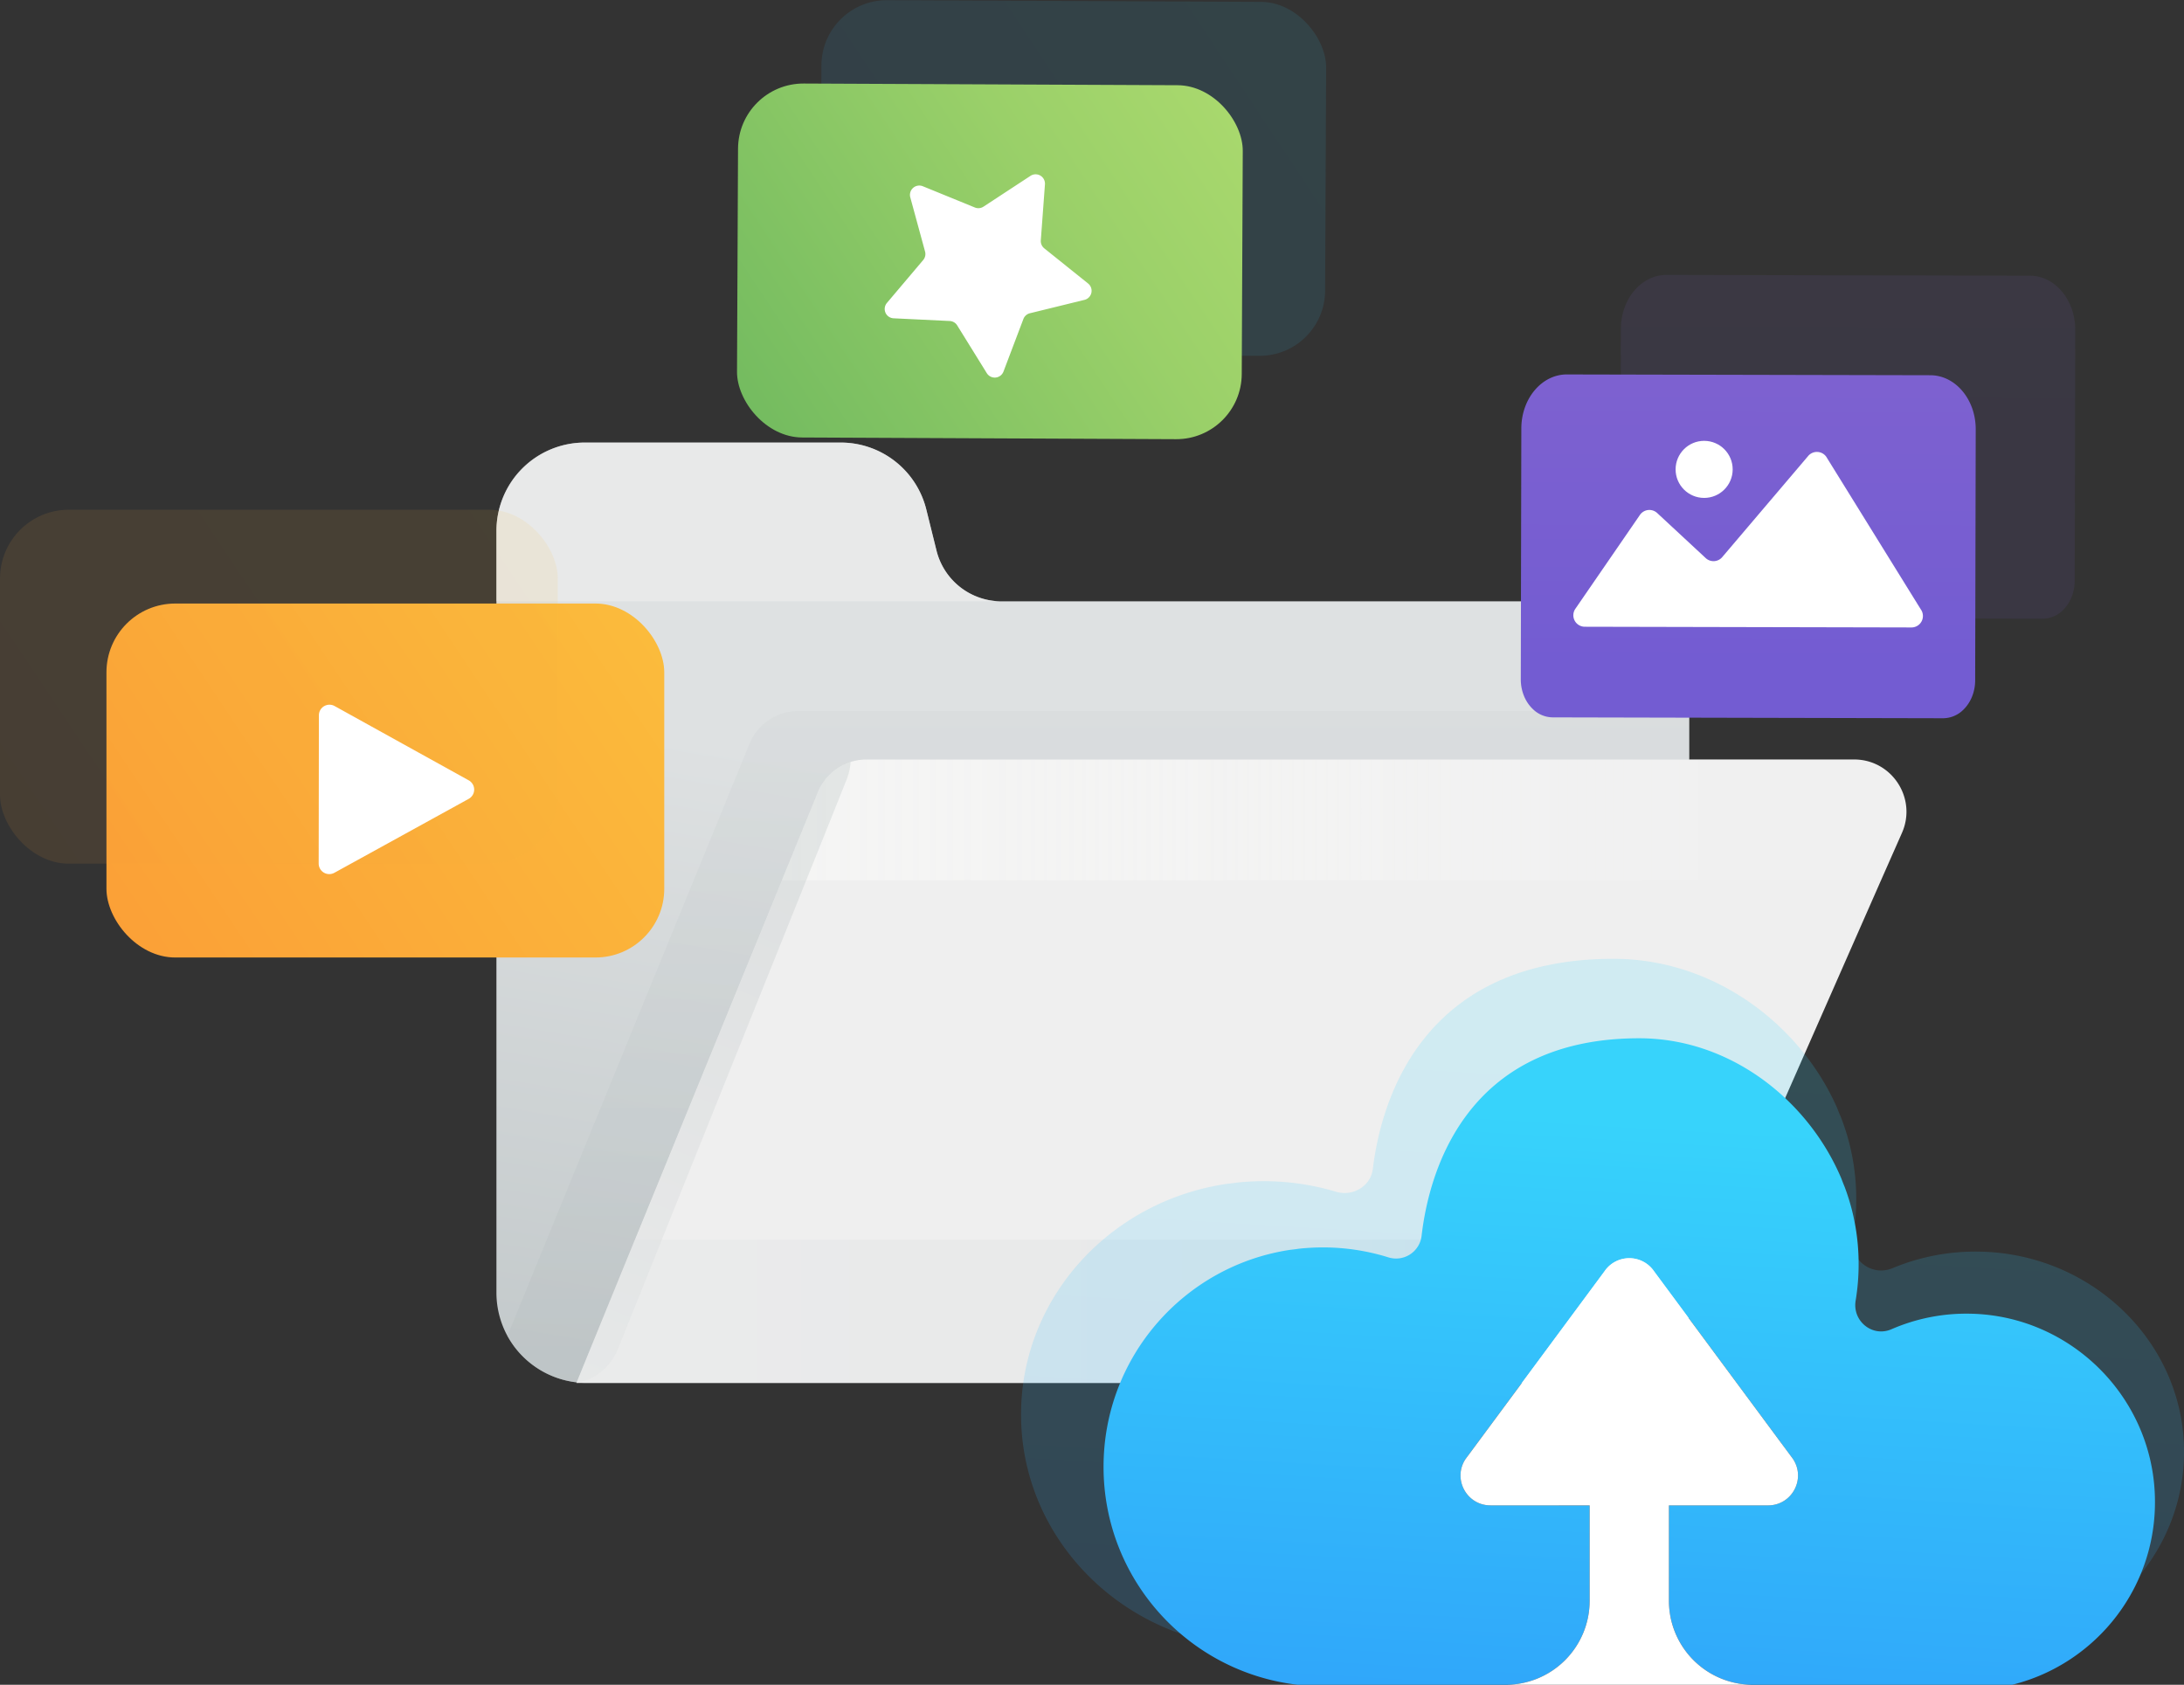 <svg xmlns="http://www.w3.org/2000/svg" xmlns:xlink="http://www.w3.org/1999/xlink" data-name="Layer 1" viewBox="0 0 2477.33 1911.26" id="files-cloud-backup"><rect x="0" y="0" width="2477.33" height="1911.26" fill="#333333" stroke="none"/><defs><linearGradient id="a" x1="2404.74" x2="2215.71" y1="2151.96" y2="3275.03" gradientUnits="userSpaceOnUse"><stop offset="0" stop-color="#dee1e2"></stop><stop offset="1" stop-color="#b4bcbe"></stop></linearGradient><linearGradient id="d" x1="2001.18" x2="3215.79" y1="2163.45" y2="2163.45" gradientUnits="userSpaceOnUse"><stop offset="0" stop-color="#fefefc"></stop><stop offset=".09" stop-color="#fefefc" stop-opacity=".96"></stop><stop offset=".25" stop-color="#fefefc" stop-opacity=".86"></stop><stop offset=".44" stop-color="#fefefd" stop-opacity=".7"></stop><stop offset=".68" stop-color="#fffffe" stop-opacity=".47"></stop><stop offset=".93" stop-color="#fff" stop-opacity=".18"></stop><stop offset="1" stop-color="#fff" stop-opacity=".1"></stop></linearGradient><linearGradient id="e" x1="2391.45" x2="2391.45" y1="1782.57" y2="2874.26" xlink:href="#a"></linearGradient><linearGradient id="f" x1="1912.89" x2="5582.36" y1="2720.86" y2="2720.86" xlink:href="#a"></linearGradient><linearGradient id="g" x1="1791.26" x2="2035.39" y1="2875.23" y2="2247.48" xlink:href="#a"></linearGradient><linearGradient id="b" x1="-23.29" x2="721.46" y1="1193.49" y2="695.17" gradientUnits="userSpaceOnUse"><stop offset="0" stop-color="#fb9835"></stop><stop offset="1" stop-color="#fbbb3c"></stop></linearGradient><linearGradient id="h" x1="-144.03" x2="600.71" y1="1087.07" y2="588.75" xlink:href="#b"></linearGradient><linearGradient id="c" x1="1950.77" x2="2644.61" y1="1779.2" y2="1314.94" gradientTransform="translate(-16.48 -57.17)" gradientUnits="userSpaceOnUse"><stop offset="0" stop-color="#2fa2fa"></stop><stop offset="1" stop-color="#37d3fb"></stop></linearGradient><linearGradient id="i" x1="1856.61" x2="2550.45" y1="1874.2" y2="1409.94" gradientTransform="translate(-16.9 -57.59)" gradientUnits="userSpaceOnUse"><stop offset="0" stop-color="#60b05b"></stop><stop offset=".25" stop-color="#75bc60"></stop><stop offset=".74" stop-color="#9ad069"></stop><stop offset="1" stop-color="#a8d86d"></stop></linearGradient><linearGradient id="j" x1="2939.59" x2="2985.92" y1="3257.33" y2="2482.21" xlink:href="#c"></linearGradient><linearGradient id="k" x1="2971.42" x2="3014.94" y1="3290.64" y2="2562.65" xlink:href="#c"></linearGradient><linearGradient id="l" x1="3333.54" x2="3333.54" y1="1814.09" y2="915.78" gradientTransform="rotate(.12 -26447.91 -42099.056)" gradientUnits="userSpaceOnUse"><stop offset="0" stop-color="#735cd2"></stop><stop offset="1" stop-color="#946acc"></stop></linearGradient><linearGradient id="m" x1="3220.87" x2="3220.87" y1="1927.25" y2="1028.93" gradientTransform="rotate(.12 -26447.91 -42099.056)" gradientUnits="userSpaceOnUse"><stop offset="0" stop-color="#735cd2"></stop><stop offset="1" stop-color="#8f6acc"></stop></linearGradient></defs><path fill="url(#a)" d="M3061.71 2017.41v682.76c0 55.94-46 101.93-102.09 101.93H1810.86a86.06 86.06 0 0 1-11.19-.62 103 103 0 0 1-70.55-40.4 116.9 116.9 0 0 1-7.92-12.28 103.22 103.22 0 0 1-12.44-48.63v-864.88a100.38 100.38 0 0 1 99.92-99.91h290.73a100 100 0 0 1 97 76l11.5 46.3a75.82 75.82 0 0 0 73.66 57.81h678.26c55.89-.01 101.88 45.83 101.88 101.92Z" transform="translate(-1145.66 -1233.32)"></path><path fill="#efefef" d="m3303.14 2178-23.85 54-179.4 407.61-55.89 127.12a59.39 59.39 0 0 1-54.27 35.43H1799.48l.28-.56 66.12-162 166.56-407.6 41-100.31a59 59 0 0 1 37.1-34 58 58 0 0 1 17.72-2.79h1120.6c42.7 0 71.44 43.94 54.28 83.1Z" transform="translate(-1145.66 -1233.32)"></path><path fill="url(#d)" d="m3303.1 2178-23.77 54H2032.48l41-100.26a59.39 59.39 0 0 1 54.91-36.82h1120.5c42.71-.01 71.4 43.93 54.21 83.08Z" opacity=".39" transform="translate(-1145.66 -1233.32)"></path><path fill="url(#e)" d="M3061.64 2040v54.91h-933.3a59.39 59.39 0 0 0-54.91 36.82l-207.61 507.87-66.15 161.88a102.55 102.55 0 0 1-78.42-52.71l67.05-164.08 207.61-507.86a59.39 59.39 0 0 1 54.91-36.82Z" opacity=".48" transform="translate(-1145.66 -1233.32)"></path><path fill="#efefef" d="M2281.49 1915.42h-572.67v-80.17a99.85 99.85 0 0 1 99.86-99.86h290.67a99.9 99.9 0 0 1 97 75.95l11.46 46.26a75.87 75.87 0 0 0 73.68 57.82Z" opacity=".59" transform="translate(-1145.66 -1233.32)"></path><path fill="url(#f)" d="m3099.88 2639.6-55.94 127.12a59.26 59.26 0 0 1-54.26 35.4H1799.42l66.41-162.53Z" opacity=".27" transform="translate(-1145.66 -1233.32)"></path><path fill="url(#g)" d="M2110.56 2097.69a70.23 70.23 0 0 1-4.88 20.78l-23.68 59.15-179.39 446.54-55.94 139.22c-8.65 21.06-26.37 35.43-46.87 38.23l66.12-162L2032.44 2232l41-100.31a59 59 0 0 1 37.12-34Z" opacity=".28" transform="translate(-1145.66 -1233.32)"></path><rect width="632.72" height="401.54" x="120.75" y="684.67" fill="url(#b)" rx="78.02" ry="78.02"></rect><rect width="632.72" height="401.54" y="578.24" fill="url(#h)" opacity=".1" rx="78.02" ry="78.02"></rect><path fill="#fff" d="M1677.25 2118.5a12 12 0 0 1 0 21.09l-75.51 41.57-76.74 42.24a12 12 0 0 1-17.86-10.57l.12-84 .12-84a12 12 0 0 1 17.89-10.52l76.61 42.46Z" transform="translate(-1145.66 -1233.32)"></path><rect width="572.53" height="401.54" x="2076.95" y="1234.26" fill="url(#c)" opacity=".1" rx="74.22" ry="74.22" transform="rotate(.26 273528.506 -251676.16)"></rect><rect width="572.53" height="401.54" x="1982.37" y="1328.84" fill="url(#i)" rx="74.22" ry="74.22" transform="rotate(.26 273436.162 -251583.395)"></rect><path fill="#fff" d="m2330.95 1442.49-4.69 63.56a10.6 10.6 0 0 0 3.94 9l49.7 39.89a10.6 10.6 0 0 1-4.11 18.56l-61.9 15.18a10.6 10.6 0 0 0-7.39 6.54l-22.58 59.6a10.6 10.6 0 0 1-18.92 1.83l-33.57-54.18a10.6 10.6 0 0 0-8.5-5l-63.66-3.06a10.6 10.6 0 0 1-7.58-17.43l41.15-48.66a10.6 10.6 0 0 0 2.13-9.63l-16.76-61.49a10.6 10.6 0 0 1 14.23-12.6l59 24.1a10.6 10.6 0 0 0 9.82-.95l53.3-34.94a10.6 10.6 0 0 1 16.39 9.68Z" transform="translate(-1145.66 -1233.32)"></path><path fill="url(#j)" d="M3443.75 3100.88h-325.24c-58.19 0-105.36-45.35-105.36-101.3v-115.11h124.45c30 0 47.82-32.25 31.05-56.19l-174.1-226.13c-14.88-21.19-47.39-21.19-62.26 0l-174.1 226.13c-16.85 23.94 1 56.19 31.05 56.19h124.44v115.11c0 56-47.17 101.3-105.35 101.3h-260.8c-137.19-15.07-243.69-127-243.69-262.88 0-132.89 101.8-242.89 234.53-261.83 3.59-.35 7.18-.77 10.76-1.33 9.82-1 19.85-1.56 30-1.56a286.43 286.43 0 0 1 82 12c19.25 5.78 39.39-6.48 41.74-25.77 9.16-76 54.65-238.48 273.06-238.48 114 0 211.91 74.33 253.65 169.32v.08c1.4 3.52 2.79 7 4.32 10.42v.07a254 254 0 0 1 17.3 92.47 257.7 257.7 0 0 1-3.73 44c-4.32 24.76 21 44.58 45 34.55a243.65 243.65 0 0 1 99.24-18.72c124 2.47 225.73 98 231.08 217.11 4.95 110.98-72.9 205.27-179.04 230.55Z" opacity=".17" transform="translate(-1145.66 -1233.32)"></path><path fill="url(#k)" d="M3428.06 3144.58H3134a95.26 95.26 0 0 1-95.26-95.26v-108.26h112.52c27.14 0 43.24-30.33 28.07-52.84l-157.41-212.65a34 34 0 0 0-56.29 0l-157.41 212.65c-15.23 22.51.92 52.84 28.07 52.84h112.51v108.25a95.25 95.25 0 0 1-95.25 95.26h-235.8c-124-14.18-220.33-119.47-220.33-247.22 0-125 92-228.41 212-246.23 3.24-.33 6.49-.73 9.73-1.25a262.32 262.32 0 0 1 27.09-1.46 249.73 249.73 0 0 1 74.18 11.26 29.14 29.14 0 0 0 37.74-24.24c8.28-71.46 49.41-224.27 246.89-224.27 103.11 0 191.59 69.9 229.33 159.23v.08c1.27 3.31 2.52 6.55 3.9 9.8v.07a247.31 247.31 0 0 1 15.64 87 251.81 251.81 0 0 1-3.38 41.39c-3.9 23.29 19 41.92 40.67 32.49a212.88 212.88 0 0 1 89.72-17.6c112.12 2.32 204.09 92.19 208.93 204.17 4.56 104.34-65.86 193.01-161.8 216.79Z" data-name="Clod" transform="translate(-1145.66 -1233.32)"></path><path fill="#fff" d="M3151.26 2941.06h-112.53v108.25a95.26 95.26 0 0 0 95.26 95.26h-280.44a95.25 95.25 0 0 0 95.25-95.26v-108.25h-112.51c-27.15 0-43.31-30.33-28.07-52.84l157.41-212.65a34 34 0 0 1 56.29 0l157.41 212.65c15.17 22.51-.93 52.84-28.07 52.84Z" transform="translate(-1145.66 -1233.32)"></path><path fill="url(#l)" d="m3499.65 1607.54-.62 284.54c0 13.43-5.22 25.45-13.25 33.31a32.85 32.85 0 0 1-23.17 9.82l-442.77-1a32.58 32.58 0 0 1-23.06-9.92c-8.07-7.89-13.2-19.93-13.17-33.36l.62-284.54c.07-33.87 23.22-61.27 51.69-61.21l412.31.9c28.48.08 51.5 27.59 51.42 61.46Z" opacity=".1" transform="translate(-1145.66 -1233.32)"></path><path fill="url(#m)" d="m3386.74 1720.45-.62 284.54c0 13.43-5.22 25.45-13.25 33.31a32.85 32.85 0 0 1-23.17 9.82l-442.77-1a32.58 32.58 0 0 1-23.06-9.92c-8.07-7.89-13.2-19.93-13.17-33.36l.62-284.54c.07-33.87 23.22-61.27 51.69-61.21l412.31.9c28.47.09 51.5 27.59 51.42 61.46Z" transform="translate(-1145.66 -1233.32)"></path><path fill="#fff" d="m2932.57 1924 73.29-106.55a13 13 0 0 1 19.49-2.2l55.17 51.23a13 13 0 0 0 19-1.53l96.87-114a13 13 0 0 1 20.74.42l107.26 173.15a13 13 0 0 1-10.55 20.6l-370.59-.81a13 13 0 0 1-10.68-20.31Z" transform="translate(-1145.66 -1233.32)"></path><circle cx="3078.94" cy="1765.93" r="32.37" fill="#fff" transform="rotate(-89.88 1887.962 1723.362)"></circle></svg>